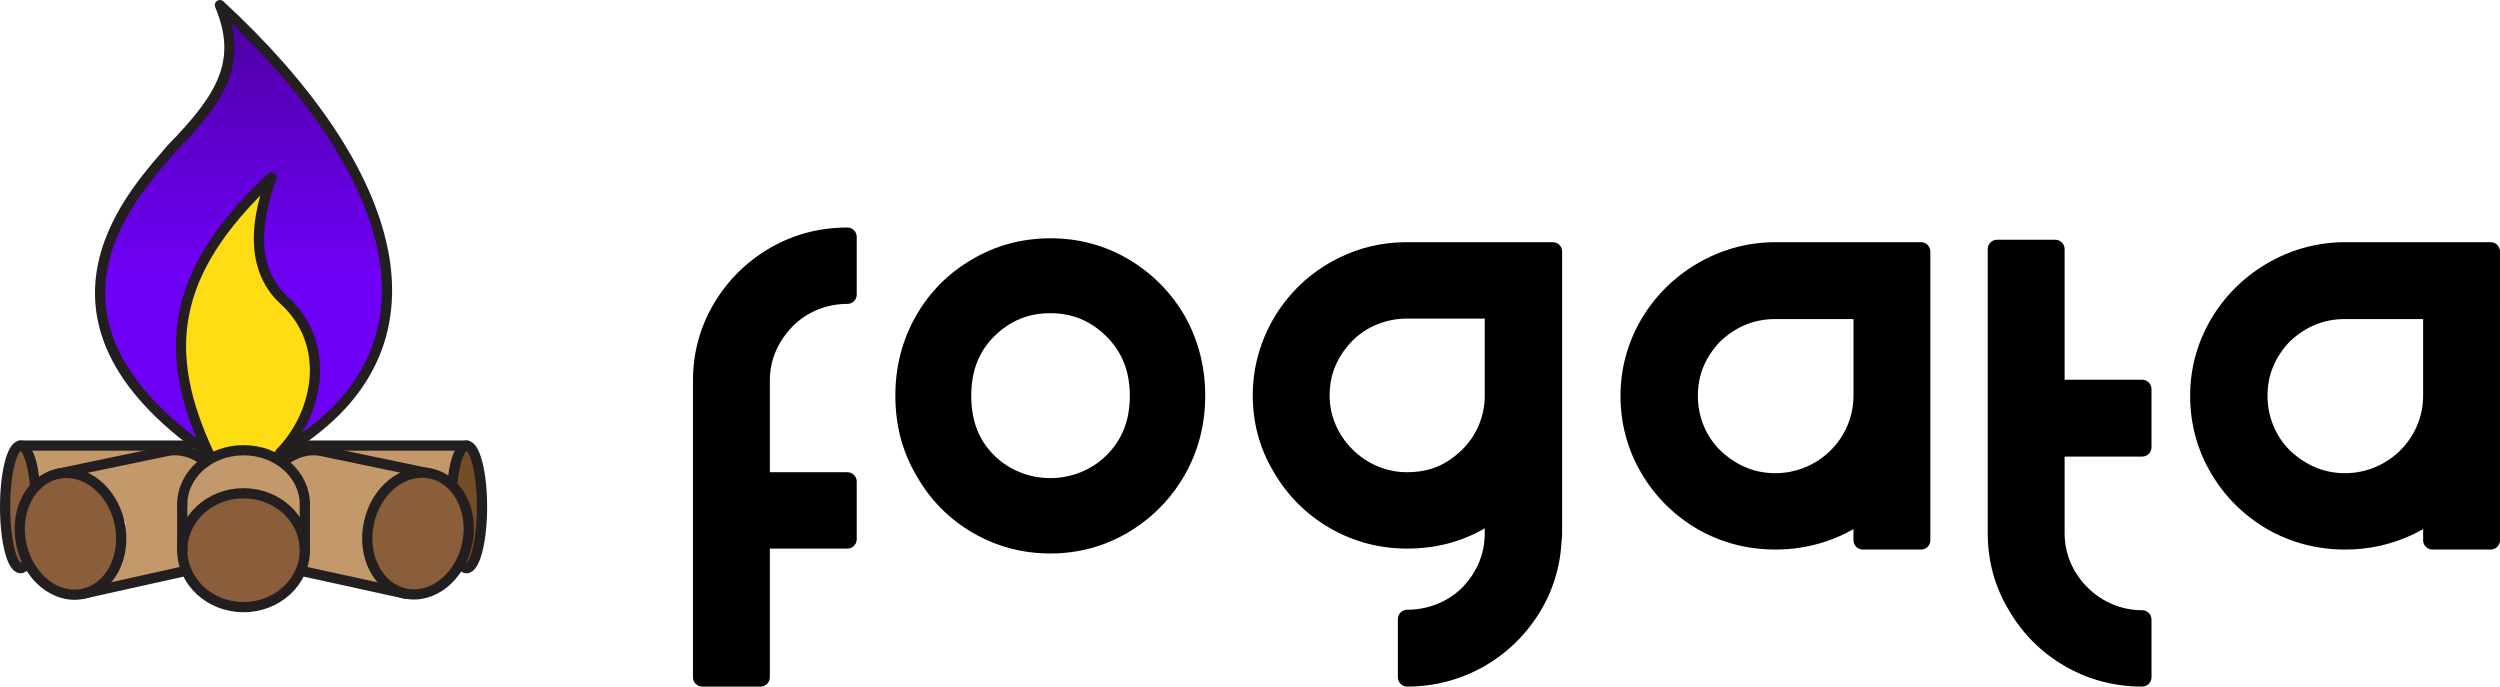<?xml version="1.0" encoding="utf-8"?>
<!-- Generator: Adobe Illustrator 23.1.0, SVG Export Plug-In . SVG Version: 6.00 Build 0)  -->
<svg version="1.1" id="fogata-logo" xmlns="http://www.w3.org/2000/svg" xmlns:xlink="http://www.w3.org/1999/xlink" x="0px"
	 y="0px" viewBox="0 0 936.468 257.191" fill="currentColor" enable-background="new 0 0 936.468 257.191" xml:space="preserve">
<g>
	<path d="M284.885,257.19h-21.82c-1.926,0-3.488-1.562-3.488-3.488v-111.091c0-10.367,2.62-20.062,7.787-28.814
		c5.152-8.728,12.259-15.776,21.125-20.946c8.769-5.061,18.5-7.623,28.938-7.623c1.926,0,3.488,1.562,3.488,3.488
		v21.631c0,1.926-1.562,3.488-3.488,3.488c-3.844,0-7.574,0.717-11.086,2.131
		c-3.494,1.407-6.653,3.496-9.388,6.207c-5.752,6.034-8.581,12.742-8.581,20.437v34.276h29.056
		c1.926,0,3.488,1.562,3.488,3.488v21.631c0,1.926-1.562,3.488-3.488,3.488h-29.055v48.207
		C288.373,255.628,286.811,257.19,284.885,257.19z"/>
	<g>
		<path d="M393.424,207.328c-10.445,0-20.244-2.627-29.124-7.809c-8.886-5.178-15.974-12.402-21.069-21.47
			c-5.19-8.742-7.843-18.777-7.843-29.756v-0.184c0-10.704,2.579-20.687,7.665-29.673
			c5.096-9.004,12.251-16.197,21.267-21.38c8.73-5.166,18.598-7.796,29.29-7.796
			c10.443,0.001,20.213,2.63,29.039,7.813c0.001,0,0.001,0.001,0.001,0.001c8.803,5.174,15.909,12.317,21.122,21.23
			c5.111,9.096,7.688,19.107,7.688,29.807v0.184c0,10.711-2.58,20.667-7.669,29.591
			c-5.087,8.923-12.162,16.134-21.027,21.433C413.875,204.633,404.003,207.328,393.424,207.328z M393.425,117.319
			c-8.24,0-15.118,2.847-21.028,8.705c-5.776,5.726-8.583,13.011-8.583,22.27c0,9.262,2.808,16.547,8.583,22.27
			c2.734,2.713,5.957,4.833,9.581,6.303c3.63,1.472,7.482,2.219,11.447,2.219c3.966,0,7.818-0.747,11.448-2.219
			c3.619-1.468,6.842-3.587,9.58-6.302c5.899-5.849,8.767-13.134,8.767-22.271c0-9.134-2.868-16.418-8.769-22.271
			C408.54,120.166,401.661,117.319,393.425,117.319z"/>
	</g>
	<g>
		<path d="M527.113,257.191c-1.926,0-3.488-1.562-3.488-3.488v-21.814c0-1.926,1.562-3.488,3.488-3.488
			c3.844,0,7.612-0.719,11.197-2.139c3.541-1.406,6.726-3.493,9.463-6.202c5.626-5.908,8.396-12.616,8.396-20.435
			v-1.732c-8.638,5.05-18.382,7.603-29.056,7.603c-10.442,0-20.207-2.595-29.025-7.712
			c-8.815-5.114-15.868-12.172-20.96-20.978c-5.208-8.644-7.865-18.316-7.865-28.695
			c0-6.737,1.161-13.31,3.451-19.536c2.281-6.208,5.558-11.917,9.74-16.969c5.222-6.342,11.711-11.431,19.28-15.118
			c7.576-3.691,15.724-5.629,24.219-5.76l55.71-0.001c1.926,0,3.488,1.562,3.488,3.488l-0.002,105.409
			c0,1.289-0.06,2.178-0.202,2.873c-0.445,9.843-3.292,19.025-8.464,27.299
			c-5.217,8.338-12.224,15.056-20.828,19.97C546.746,254.7,537.157,257.191,527.113,257.191z M578.158,200.93
			c-0.009,0.027-0.019,0.057-0.028,0.091C578.138,200.991,578.148,200.96,578.158,200.93z M527.112,119.335
			c-4.402,0-8.607,0.91-12.499,2.704c-3.87,1.783-7.215,4.387-9.943,7.74c-4.455,5.41-6.614,11.401-6.614,18.33
			c0,3.786,0.746,7.46,2.218,10.918c1.479,3.476,3.62,6.616,6.365,9.336c2.743,2.722,5.915,4.846,9.431,6.316
			c3.496,1.464,7.211,2.206,11.043,2.206c6.122,0,11.29-1.483,15.796-4.534c4.529-3.063,7.934-6.814,10.121-11.148
			c2.087-4.034,3.137-8.429,3.137-13.093v-28.775H527.112z"/>
	</g>
	<g>
		<path d="M719.598,205.859h-21.817c-1.927,0-3.488-1.562-3.488-3.488v-4.171c-3.346,1.921-6.92,3.506-10.681,4.736
			c-5.939,1.939-12.181,2.922-18.559,2.922c-10.428,0-20.215-2.558-29.089-7.604
			c-8.904-5.194-16.013-12.275-21.164-21.068c-5.164-8.81-7.782-18.532-7.782-28.894
			c0-10.111,2.584-19.704,7.68-28.512c5.098-8.684,12.072-15.698,20.74-20.864
			c8.679-5.177,18.24-7.932,28.416-8.19l55.744-0.001c1.927,0,3.488,1.562,3.488,3.488V202.371
			C723.086,204.297,721.525,205.859,719.598,205.859z M644.397,127.855c-5.652,5.963-8.4,12.649-8.4,20.437
			c0,3.811,0.724,7.535,2.151,11.069c1.415,3.511,3.517,6.662,6.247,9.369c6.095,5.712,12.875,8.521,20.657,8.521
			c3.834,0,7.587-0.744,11.153-2.212c3.56-1.468,6.76-3.591,9.506-6.31c2.736-2.716,4.876-5.883,6.356-9.411
			c1.476-3.522,2.224-7.232,2.224-11.025v-28.776h-29.24C657.179,119.515,650.422,122.243,644.397,127.855z"/>
	</g>
	<g>
		<path d="M802.434,257.191c-10.442,0-20.208-2.595-29.026-7.713c-8.816-5.113-15.868-12.171-20.96-20.977
			c-5.208-8.644-7.865-18.316-7.865-28.694V93.298c0-1.926,1.561-3.488,3.488-3.488h21.819
			c1.927,0,3.488,1.562,3.488,3.488v48.941h29.056c1.927,0,3.488,1.562,3.488,3.488v21.815
			c0,1.926-1.561,3.488-3.488,3.488h-29.056l0.001,28.776c0,3.782,0.746,7.455,2.218,10.917
			c1.48,3.478,3.621,6.619,6.363,9.335c2.742,2.722,5.915,4.848,9.43,6.319c3.5,1.462,7.216,2.204,11.044,2.204
			c1.927,0,3.488,1.562,3.488,3.488v21.631C805.922,255.629,804.361,257.191,802.434,257.191z"/>
	</g>
	<g>
		<path d="M932.98,205.859h-21.819c-1.927,0-3.488-1.562-3.488-3.488v-4.171c-3.345,1.919-6.92,3.505-10.681,4.736
			c-5.937,1.939-12.18,2.922-18.558,2.922c-10.427,0-20.214-2.558-29.089-7.604
			c-8.901-5.191-16.011-12.273-21.164-21.068c-5.164-8.812-7.781-18.534-7.781-28.895
			c0-10.109,2.583-19.702,7.679-28.511c5.098-8.685,12.072-15.698,20.739-20.865
			c8.68-5.177,18.241-7.932,28.418-8.19l55.745-0.001c1.927,0,3.488,1.562,3.488,3.488V202.371
			C936.468,204.297,934.907,205.859,932.98,205.859z M857.777,127.855c-5.651,5.962-8.398,12.648-8.398,20.436
			c0,3.809,0.723,7.533,2.149,11.07c1.416,3.51,3.518,6.662,6.247,9.367c6.095,5.712,12.875,8.521,20.657,8.521
			c3.836,0,7.587-0.744,11.154-2.212c3.56-1.468,6.76-3.591,9.507-6.311c2.736-2.717,4.876-5.885,6.355-9.41
			c1.475-3.52,2.223-7.23,2.223-11.025v-28.776h-29.24C870.561,119.515,863.803,122.243,857.777,127.855z"/>
	</g>
</g>
<g>
	<g id="fogata-logo-flame-fills">
		<g>
			<polygon fill="#C3996B" points="73.902,177.124 14.832,178.784 11.887,166.911 77.074,166.911 			"/>
			<polyline fill="#C3996B" points="47.158,195.902 32.083,176.006 70.665,175.847 70.665,212.187 38.794,219.17 
				47.158,195.902 			"/>
			<polygon fill="#C3996B" points="108.57,177.124 167.639,178.784 170.584,166.911 105.398,166.911 			"/>
			<polyline fill="#C3996B" points="137.647,195.933 150.389,176.006 111.807,175.847 111.807,212.187 143.677,219.17 
				137.647,195.933 			"/>
			<polyline fill="#C3996B" points="91.276,183.807 69.597,195.239 69.597,169.855 114.144,169.855 114.237,195.239 
				91.276,183.807 			"/>
			<polyline fill="#FFDD15" points="100.641,67.578 63.22,112.38 75.23,169.693 111.329,169.855 120.961,123.236 
				100.641,67.578 			"/>
		</g>
	</g>
	<g id="fogata-logo-flame-logo">
		
			<linearGradient id="SVGID_1_" gradientUnits="userSpaceOnUse" x1="91.232" y1="174.95" x2="91.232" y2="342.728" gradientTransform="matrix(1 0 0 -1 0 344.643)">
			<stop  offset="0.4" style="stop-color:#6F00F6"/>
			<stop  offset="0.952" style="stop-color:#4F00A8"/>
		</linearGradient>
		
			<path fill="url(#SVGID_1_)" stroke="#231F20" stroke-width="3.829" stroke-linecap="round" stroke-linejoin="round" stroke-miterlimit="10" d="
			M106.299,112.351c18.265,16.566,13.025,42.759-1.394,57.342c67.09-38.653,43.302-107.038-22.535-167.778
			c8.638,20.672,1.275,33.98-18.197,53.845c-11.577,14.017-60.948,62.326,13.951,113.933
			c-17.203-36.954-15.221-67.111,23.645-103.215C94.405,85.804,95.254,102.157,106.299,112.351z"/>
		
			<ellipse fill="#8A5D3B" stroke="#231F20" stroke-width="3.829" stroke-linecap="round" stroke-linejoin="round" stroke-miterlimit="10" cx="91.231" cy="206.096" rx="22.959" ry="21.326"/>
		
			<path fill="none" stroke="#231F20" stroke-width="3.829" stroke-linecap="round" stroke-linejoin="round" stroke-miterlimit="10" d="
			M68.271,188.922c0-11.2,10.279-20.278,22.959-20.278s22.96,9.078,22.96,20.278"/>
		
			<line fill="none" stroke="#231F20" stroke-width="3.829" stroke-linecap="round" stroke-linejoin="round" stroke-miterlimit="10" x1="69.82" y1="213.794" x2="31.147" y2="222.404"/>
		
			<path fill="none" stroke="#231F20" stroke-width="3.829" stroke-linecap="round" stroke-linejoin="round" stroke-miterlimit="10" d="
			M21.765,177.455l40.672-8.48c5.165-1.078,10.373,0.539,14.589,4.017"/>
		
			<line fill="none" stroke="#231F20" stroke-width="3.829" stroke-linecap="round" stroke-linejoin="round" stroke-miterlimit="10" x1="112.642" y1="213.794" x2="151.925" y2="222.404"/>
		
			<path fill="none" stroke="#231F20" stroke-width="3.829" stroke-linecap="round" stroke-linejoin="round" stroke-miterlimit="10" d="
			M161.308,177.455l-40.672-8.48c-5.165-1.078-10.374,0.539-14.59,4.017"/>
		
			<line fill="none" stroke="#231F20" stroke-width="3.829" stroke-linecap="round" stroke-linejoin="round" stroke-miterlimit="10" x1="68.271" y1="188.922" x2="68.271" y2="206.096"/>
		
			<line fill="none" stroke="#231F20" stroke-width="3.829" stroke-linecap="round" stroke-linejoin="round" stroke-miterlimit="10" x1="114.191" y1="188.922" x2="114.191" y2="206.096"/>
		
			<path fill="#754C28" stroke="#231F20" stroke-width="3.829" stroke-linecap="round" stroke-linejoin="round" stroke-miterlimit="10" d="
			M169.325,181.81c0.824-8.705,2.945-14.899,5.431-14.899c3.204,0,5.801,10.278,5.801,22.959
			c0,12.678-2.597,22.959-5.801,22.959c-0.801,0-1.563-0.642-2.258-1.805"/>
		
			<line fill="none" stroke="#231F20" stroke-width="3.829" stroke-linecap="round" stroke-linejoin="round" stroke-miterlimit="10" x1="112.312" y1="166.911" x2="174.756" y2="166.911"/>
		
			<path fill="#8A5D3B" stroke="#231F20" stroke-width="3.829" stroke-linecap="round" stroke-linejoin="round" stroke-miterlimit="10" d="
			M13.147,181.81c-0.824-8.705-2.946-14.899-5.433-14.899c-3.203,0-5.8,10.278-5.8,22.959
			c0,12.678,2.597,22.959,5.8,22.959c0.801,0,1.565-0.642,2.259-1.805"/>
		
			<line fill="none" stroke="#231F20" stroke-width="3.829" stroke-linecap="round" stroke-linejoin="round" stroke-miterlimit="10" x1="70.619" y1="166.911" x2="7.714" y2="166.911"/>
		
			<ellipse transform="matrix(0.979 -0.204 0.204 0.979 -40.288 9.623)" fill="#8A5D3B" stroke="#231F20" stroke-width="3.829" stroke-linecap="round" stroke-linejoin="round" stroke-miterlimit="10" cx="26.459" cy="199.93" rx="18.82" ry="22.96"/>
		
			<ellipse transform="matrix(0.204 -0.979 0.979 0.204 -71.092 312.391)" fill="#8A5D3B" stroke="#231F20" stroke-width="3.829" stroke-linecap="round" stroke-linejoin="round" stroke-miterlimit="10" cx="156.614" cy="199.926" rx="22.96" ry="18.82"/>
	</g>
</g>
</svg>
